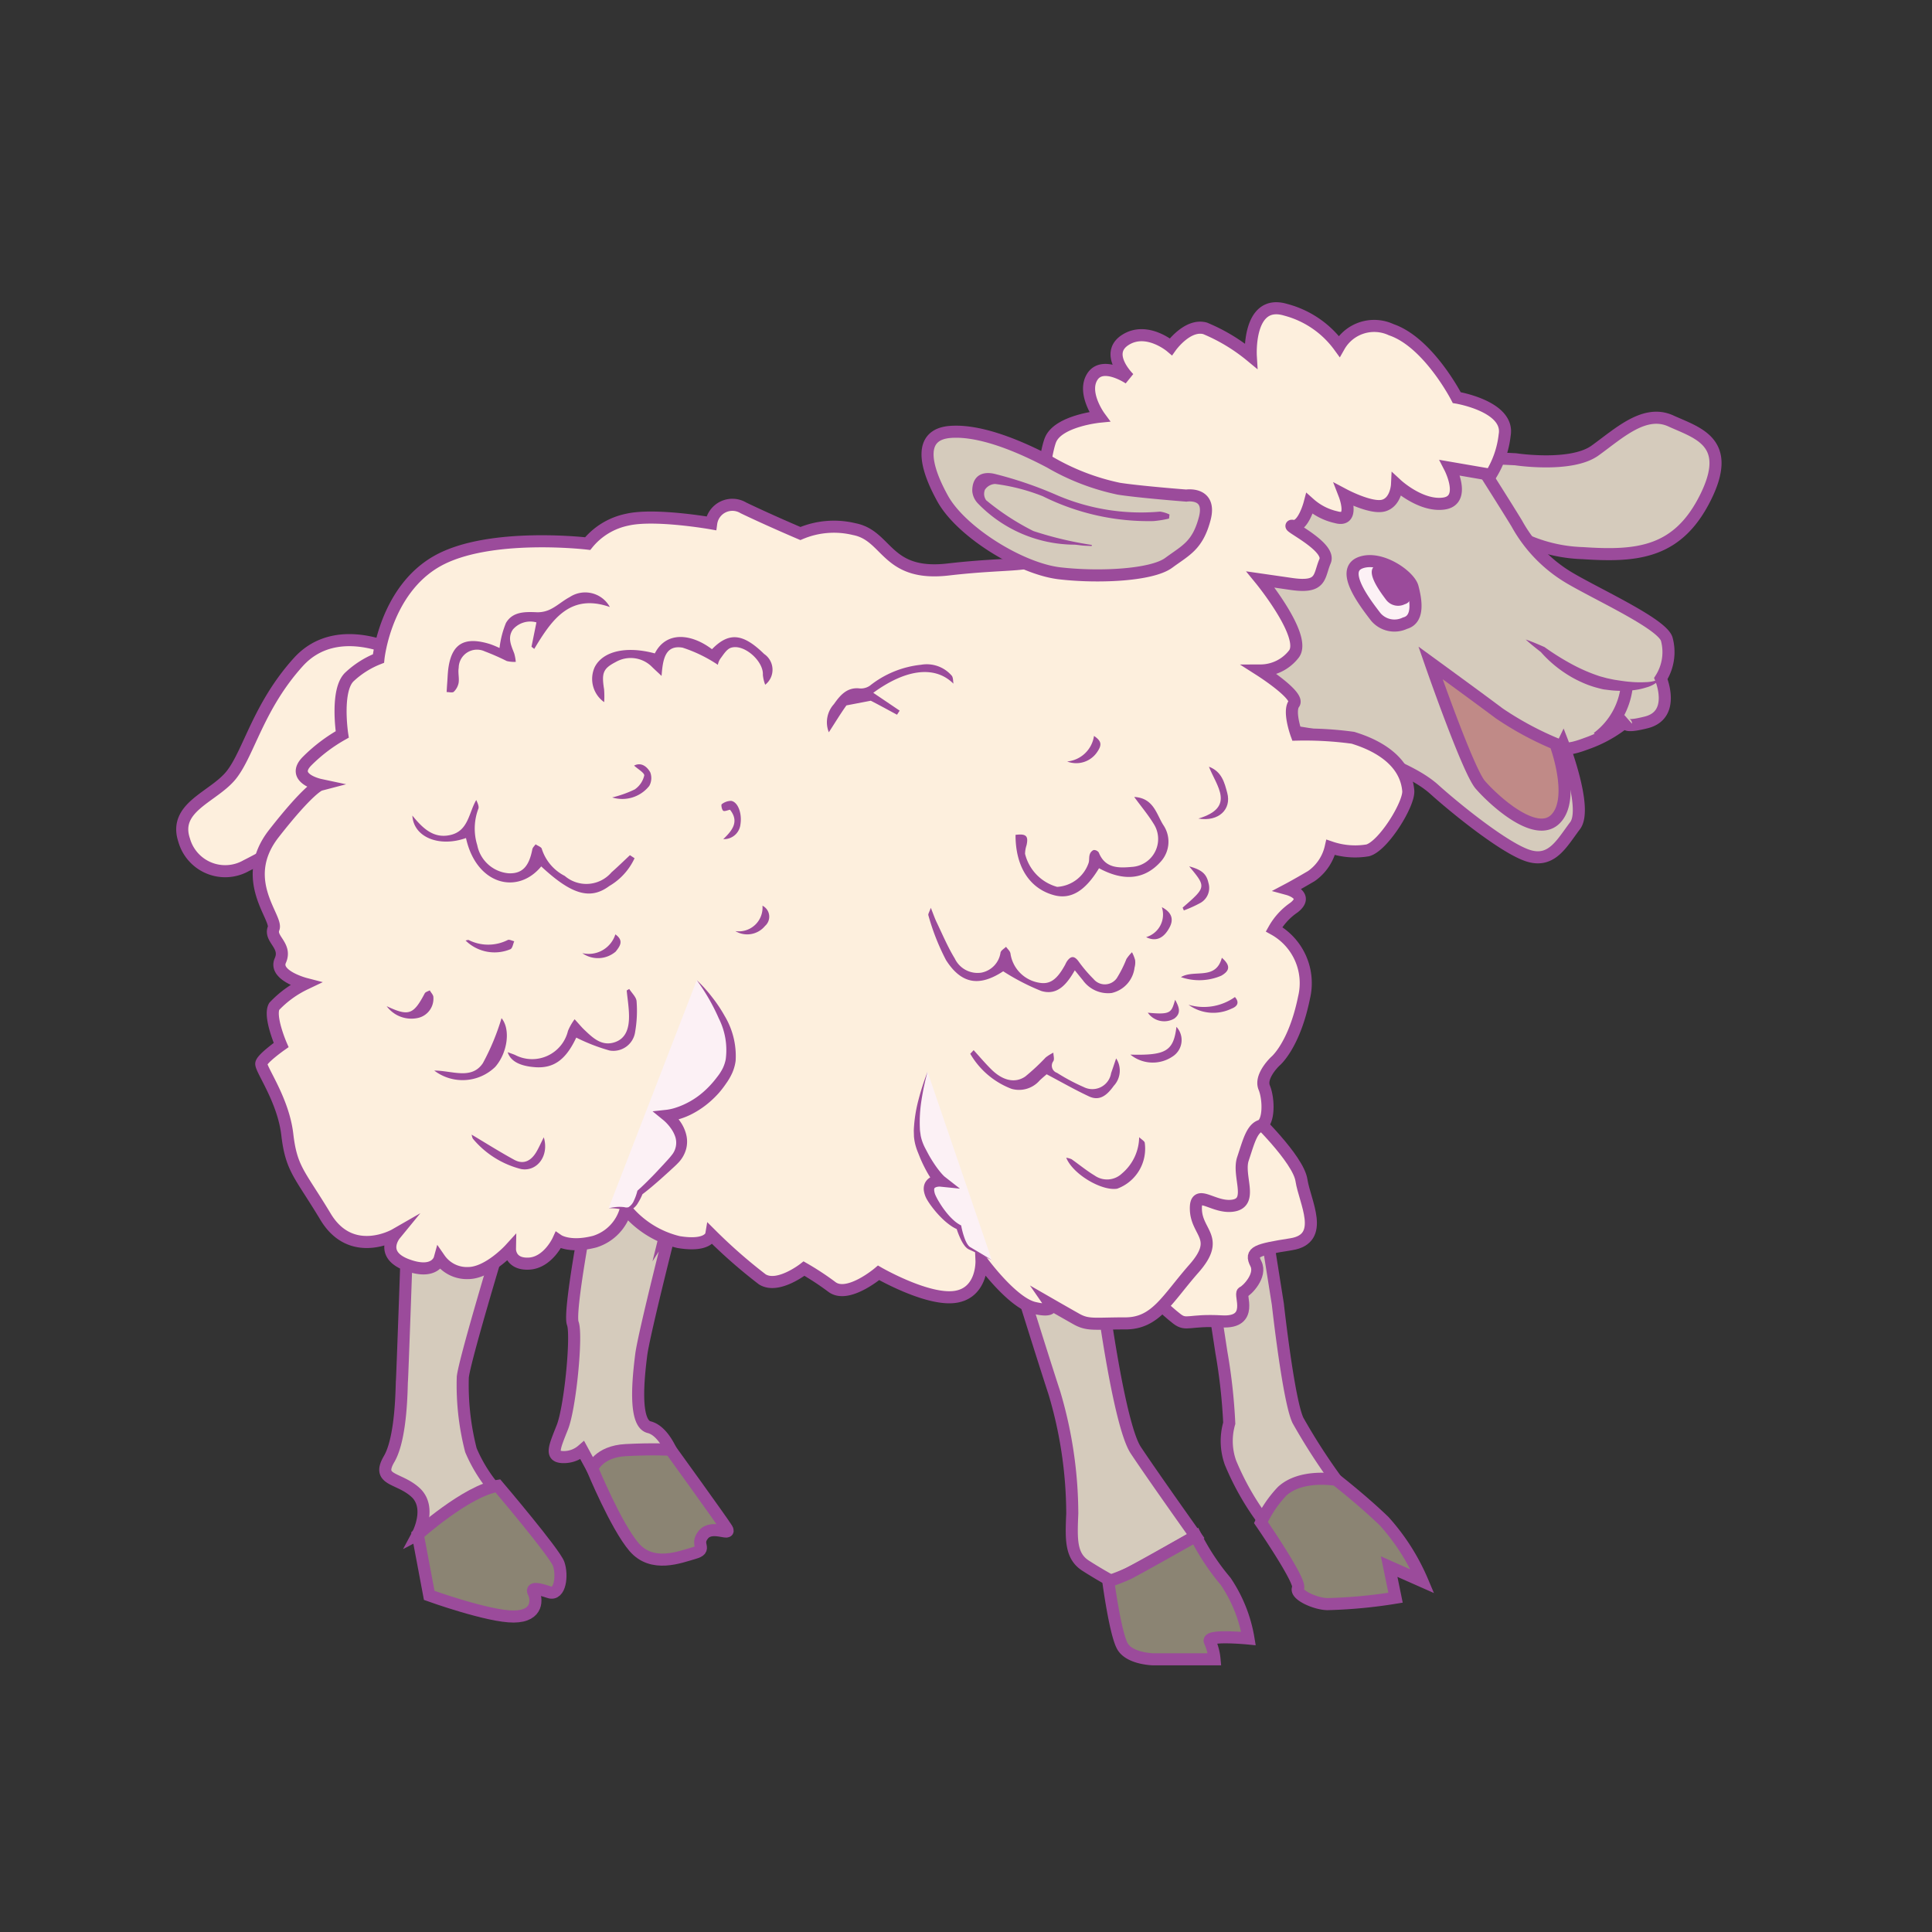 <svg id="word" xmlns="http://www.w3.org/2000/svg" viewBox="0 0 160 160"><rect x="0" y="0" width="160" height="160" fill="#333333" stroke="none"/><defs><style>.cls-1{fill:#d5cbbc;}.cls-1,.cls-2,.cls-3,.cls-4,.cls-5,.cls-7{stroke:#9b4b9b;stroke-miterlimit:10;}.cls-2{fill:#fdefdd;}.cls-3{fill:#8b8473;}.cls-4,.cls-8{fill:#fcf1f5;}.cls-5{fill:#c08a87;}.cls-6{fill:#9b4b9b;}.cls-7{fill:none;}</style></defs><path class="cls-1" d="M125.51,38.034s4.6.706,6.582-.719,4.1-3.452,6.286-2.452,5.158,1.717,2.866,6.328-5.64,4.92-10.165,4.617a12.553,12.553,0,0,1-6.923-2.335l-2.818-5.642Z"/><path class="cls-2" d="M33.265,54.149S28,51.184,24.7,54.836s-4.084,7.487-5.531,9.327-4.85,2.648-3.917,5.42a3.531,3.531,0,0,0,5.15,2.1c1.64-.816,6.463-3.548,6.463-3.548l5.125-8.892Z"/><path class="cls-1" d="M110.658,122.557a50.584,50.584,0,0,1-3.163-4.92c-.787-1.621-1.669-9.631-1.669-9.631l-1.119-7.055-4.51,4.807.955,6.247a46.447,46.447,0,0,1,.649,5.86,5.325,5.325,0,0,0,.1,3.262,22.327,22.327,0,0,0,2.651,4.7s2.672-2.722,3.4-2.24S110.658,122.557,110.658,122.557Z"/><path class="cls-2" d="M103.762,92.388s3.747,3.565,4.019,5.354,2.029,4.845-.846,5.3-3.44.62-2.932,1.605-.742,2.244-1.074,2.376.974,2.564-1.748,2.409-2.915.393-3.7-.2-3.313-2.855-3.013-3.474,4.4-10.164,4.4-10.164Z"/><path class="cls-1" d="M55.8,100.762s-2.48,9.691-2.7,11.462-.658,5.644.656,5.968,2.045,2.5,2.045,2.5l-5.977,2.361-1.6-2.953a2.334,2.334,0,0,1-1.652.568c-1.013-.054-.657-.811,0-2.469s1.225-7.657.865-8.6,1.231-9.28,1.231-9.28.764-2.165,4.1-2.165,2.481,3.473,2.481,3.473Z"/><path class="cls-1" d="M41.227,103.543s-2.746,9.085-2.9,10.5A21.61,21.61,0,0,0,39,120.1a12.47,12.47,0,0,0,2.224,3.486l-6.632,3.5s1.2-2.238-.192-3.5-3.241-.935-2.176-2.753,1.026-6.169,1.061-6.46.469-12.743.469-12.743Z"/><path class="cls-3" d="M55.537,120.062s4.223,5.841,4.654,6.53-1.2-.388-1.936.492.4,1.2-.782,1.537-3.466,1.251-4.965-.5-3.456-6.5-3.456-6.5.495-1.414,2.782-1.531S55.537,120.062,55.537,120.062Z"/><path class="cls-3" d="M41.227,123.049s4.713,5.545,5.038,6.464.142,2.661-.783,2.348-1.532-.417-1.289.037.452,1.959-1.646,1.976-7-1.75-7-1.75l-.949-5.04S38.659,123.443,41.227,123.049Z"/><path class="cls-3" d="M117.8,130.96a17.8,17.8,0,0,0-3.167-4.978c-1.819-1.754-3.97-3.425-3.97-3.425s-2.881-.53-4.481.941a9.609,9.609,0,0,0-1.756,2.592s3.357,4.88,3.074,5.422,1.413,1.316,2.428,1.334a41.12,41.12,0,0,0,5.645-.531l-.528-2.574Z"/><path class="cls-1" d="M91.324,107.7s1.368,10.333,2.737,12.4,4.961,7.117,4.961,7.117-2.291,1.311-3.537,2.029-3.376,1.718-3.376,1.718-.952-.5-2.2-1.3-1.2-2.173-1.108-4.315a35.267,35.267,0,0,0-1.476-9.975c-1.024-3.13-2.781-8.786-2.781-8.786Z"/><path class="cls-3" d="M103.392,135.694a11.911,11.911,0,0,0-1.89-4.734,19.281,19.281,0,0,1-2.48-3.747s-4.956,2.8-5.589,3.106a16.149,16.149,0,0,1-1.648.641s.582,4.368,1.182,5.393,2.536,1.064,2.536,1.064h5.079a4.626,4.626,0,0,0-.385-1.477C99.886,135.35,103.392,135.694,103.392,135.694Z"/><path class="cls-1" d="M121.633,37.023s3.075,4.833,3.988,6.343a11.887,11.887,0,0,0,4.522,4.592c2.476,1.432,7.61,3.771,7.9,5.007a4.1,4.1,0,0,1-.5,3.227s1.274,3.005-1.2,3.631-1.5-.236-1.5-.236a10.688,10.688,0,0,1-3.481,2c-2.35.891-1.92,0-1.92,0s2.078,5.376,1,6.791-1.9,3.09-3.843,2.5-6.038-3.9-7.813-5.5-4.833-2.458-6.43-3.5-8.731-1.706-8.731-1.706-1.476-7.272-1.919-9.983,3.68-12.1,5.456-13.162S118.52,34.83,121.633,37.023Z"/><path class="cls-4" d="M116.358,51.607a2.025,2.025,0,0,1-2.433-.531c-.952-1.24-2.92-3.821-1.277-4.465s4.085,1.057,4.338,2.03S117.566,51.283,116.358,51.607Z"/><path class="cls-5" d="M128.81,61.594a26.469,26.469,0,0,1-4.654-2.518c-1.731-1.3-5.686-4.179-5.686-4.179s3.088,8.9,4.116,10.09,4.551,4.506,6.224,2.849C130.522,66.139,128.81,61.594,128.81,61.594Z"/><path class="cls-6" d="M137.545,56.192a2.392,2.392,0,0,1-1.171.729,5.846,5.846,0,0,1-1.37.265,8.992,8.992,0,0,1-1.383,0c-.267-.018-.455-.051-.686-.076s-.474-.1-.706-.159a8.146,8.146,0,0,1-1.315-.484A9.19,9.19,0,0,1,129.7,55.8,9.99,9.99,0,0,1,127.607,54l.047.037c-.441-.344-.882-.689-1.3-1.076.537.182,1.05.406,1.563.63l.047.036a20.81,20.81,0,0,0,2.2,1.374,14.128,14.128,0,0,0,2.335,1.008l.591.16c.208.042.456.1.632.13.426.063.852.136,1.28.168a8.878,8.878,0,0,0,1.284.026A2.982,2.982,0,0,0,137.545,56.192Z"/><path class="cls-4" d="M96.737,43.521c-3.875.092-7.958.136-11.353-1.734a6.182,6.182,0,0,0-1.468-.69,1.526,1.526,0,0,0-1.5.364,1.6,1.6,0,0,0,.259,2.049,5.41,5.41,0,0,0,3.1,1.277l3.5.633"/><path class="cls-7" d="M134.735,56.725a6.158,6.158,0,0,1-2.442,4.372"/><path class="cls-2" d="M120.643,32.929s4.381.724,3.968,3.095a7.9,7.9,0,0,1-1.145,3.3l-3.385-.583s1.389,2.7-.514,2.962-3.873-1.556-3.873-1.556-.069,1.419-1.1,1.717-3.243-.873-3.243-.873.886,2.284-.691,1.843a4.917,4.917,0,0,1-2.211-1.131s-.529,2-1.378,1.847,3.2,1.679,2.666,2.921-.219,2.261-2.783,1.891l-2.564-.37s3.852,4.707,2.774,6.159a3.506,3.506,0,0,1-2.774,1.376s3.266,2.084,2.774,2.743.212,2.567.212,2.567a29.541,29.541,0,0,1,4.669.262c.928.294,4.319,1.365,4.581,4.385.094,1.085-2.053,4.579-3.356,4.939a6.269,6.269,0,0,1-3.069-.248,3.981,3.981,0,0,1-1.6,2.378c-1.257.739-1.92,1.089-1.92,1.089s1.8.491.483,1.517a5.39,5.39,0,0,0-1.652,1.8,5.1,5.1,0,0,1,2.483,5.656c-.817,4.011-2.382,5.28-2.382,5.28s-1.307,1.226-.915,2.174.42,2.913-.308,3.164-.987,1.335-1.455,2.738.888,3.576-.781,3.868-3.2-1.57-3.114.369,2.069,2.315-.165,4.853-3.154,4.54-5.688,4.537-3.076.184-4.051-.366-2.173-1.239-2.173-1.239.517.749-1.324.318-4.355-3.906-4.355-3.906.114,2.681-2.2,3-6.322-1.994-6.322-1.994-2.537,2.152-3.856,1.176a23.047,23.047,0,0,0-2.319-1.527s-2.17,1.706-3.46.888a43.264,43.264,0,0,1-4.225-3.7s-.174,1.037-2.714.613a8.057,8.057,0,0,1-4.355-2.74,3.845,3.845,0,0,1-2.583,2.707c-2.079.539-3.023-.114-3.023-.114s-.845,1.858-2.431,1.934-1.563-1.192-1.563-1.192-1.79,1.967-3.46,1.973a2.741,2.741,0,0,1-2.364-1.175s-.377,1.37-2.707.5-1-2.494-1-2.494-3.6,2.066-5.74-1.494-2.833-3.917-3.17-6.817-2.248-5.45-2.152-5.884,1.642-1.52,1.642-1.52-1.04-2.393-.571-3.2a8.644,8.644,0,0,1,2.568-1.869s-2.622-.682-2.064-1.929-.913-1.78-.557-2.661-2.954-4.046.024-7.856S26.5,65,26.5,65s-2.507-.534-1.059-1.977a13.379,13.379,0,0,1,2.9-2.2s-.566-3.683.606-4.773a7.526,7.526,0,0,1,2.395-1.513s.567-5.633,4.85-8.062,12.477-1.456,12.477-1.456a5.686,5.686,0,0,1,3.274-1.98c2.265-.527,6.956.3,6.956.3a1.769,1.769,0,0,1,2.67-1.277c2.179,1.046,4.717,2.122,4.717,2.122a7.12,7.12,0,0,1,4.46-.363c2.793.538,2.6,3.945,7.792,3.34S86.011,47,85.89,45.892s.473-7.835,1.1-9.439,4.064-1.944,4.064-1.944-1.449-1.975-.59-3.312,3.041.141,3.041.141-2.1-2.026-.321-3.179,3.788.554,3.788.554,1.37-1.922,2.83-1.52a14.983,14.983,0,0,1,3.783,2.278s-.284-4.758,2.879-3.82a8,8,0,0,1,4.442,3.028,3.333,3.333,0,0,1,4.3-1.378C118.3,28.352,120.643,32.929,120.643,32.929Z"/><path class="cls-8" d="M57.705,81.175s4.342,4.758,2.32,7.9a6.7,6.7,0,0,1-4.781,3.31s2.335,1.874.5,3.758A31.657,31.657,0,0,1,53,98.741s-.482,1.562-1.166,1.38a3.941,3.941,0,0,0-1.433-.061"/><path class="cls-6" d="M57.705,81.175a11.6,11.6,0,0,1,1.248,1.38A11.8,11.8,0,0,1,60,84.113a6.461,6.461,0,0,1,.922,3.742,3.681,3.681,0,0,1-.281,1,4.975,4.975,0,0,1-.5.865,8.81,8.81,0,0,1-.595.779,8.563,8.563,0,0,1-.694.693A7.47,7.47,0,0,1,57.22,92.3a6.032,6.032,0,0,1-.926.368,4.867,4.867,0,0,1-1.02.209l.276-.868a3.952,3.952,0,0,1,.417.408,4.637,4.637,0,0,1,.352.444,3.243,3.243,0,0,1,.5,1.06,2.422,2.422,0,0,1,.005,1.231,2.658,2.658,0,0,1-.567,1.053c-.273.3-.5.489-.759.733l-.759.686c-.514.452-1.022.894-1.585,1.314l.084-.122a4.576,4.576,0,0,1-.4.8,1.444,1.444,0,0,1-.7.636.847.847,0,0,1-.486-.053,2.877,2.877,0,0,0-.4-.083,4.437,4.437,0,0,0-.841-.054,4.036,4.036,0,0,1,.852-.114,3.28,3.28,0,0,1,.439.023.642.642,0,0,0,.346.006,1.172,1.172,0,0,0,.454-.555,4.226,4.226,0,0,0,.271-.752l.016-.061.068-.062c.487-.435.965-.921,1.427-1.4l.688-.736c.215-.24.48-.514.643-.732a1.6,1.6,0,0,0,.317-1.507,2.653,2.653,0,0,0-.39-.753,3.551,3.551,0,0,0-.282-.346,3.407,3.407,0,0,0-.311-.3l-.905-.739,1.181-.129A4.046,4.046,0,0,0,56,91.721a5.982,5.982,0,0,0,.785-.32,6.494,6.494,0,0,0,1.429-.941,7.5,7.5,0,0,0,.62-.6,7.867,7.867,0,0,0,.554-.665,4.068,4.068,0,0,0,.459-.706,3.026,3.026,0,0,0,.255-.764,5.813,5.813,0,0,0-.571-3.377A16.7,16.7,0,0,0,57.705,81.175Z"/><path class="cls-8" d="M76.816,88.759s-1.447,4.157-.649,6.136a9.416,9.416,0,0,0,1.676,2.877s-1.647-.006-.524,1.743a5.158,5.158,0,0,0,2.085,2.111s.343,1.434.853,1.731,1.883,1,1.883,1"/><path class="cls-6" d="M76.816,88.759a20.583,20.583,0,0,0-.5,2.344,11.475,11.475,0,0,0-.136,2.354c0,.194.045.38.064.569a3.5,3.5,0,0,0,.144.531,4.154,4.154,0,0,0,.227.519l.271.514a11.028,11.028,0,0,0,.613.983q.165.236.344.455a4.509,4.509,0,0,0,.357.394h0l1.3,1.016-1.657-.167a.922.922,0,0,0-.206.015.573.573,0,0,0-.167.054c-.076.04-.093.05-.108.18a1.269,1.269,0,0,0,.121.487,5.14,5.14,0,0,0,.3.554,7.5,7.5,0,0,0,.757,1.05,4.991,4.991,0,0,0,.451.457,2.73,2.73,0,0,0,.491.356l.116.061.018.09a6.35,6.35,0,0,0,.262.956,2.617,2.617,0,0,0,.2.443,1.086,1.086,0,0,0,.132.188.572.572,0,0,0,.173.139l1.758,1.05-1.861-.861a.817.817,0,0,1-.241-.157,1.268,1.268,0,0,1-.186-.211,2.942,2.942,0,0,1-.273-.463,6.812,6.812,0,0,1-.384-.983l.133.151a2.972,2.972,0,0,1-.65-.365,5.452,5.452,0,0,1-.55-.451,8.249,8.249,0,0,1-.942-1.052,5.983,5.983,0,0,1-.408-.6,2.077,2.077,0,0,1-.275-.8,1.163,1.163,0,0,1,.075-.536,1.081,1.081,0,0,1,.359-.45,1.468,1.468,0,0,1,.446-.223,1.89,1.89,0,0,1,.462-.083l-.36.85,0,0a5.256,5.256,0,0,1-.4-.539q-.176-.267-.328-.541a11.8,11.8,0,0,1-.546-1.12l-.231-.576a5.052,5.052,0,0,1-.192-.606,4.16,4.16,0,0,1-.1-.642c0-.211-.021-.423-.005-.63a11.847,11.847,0,0,1,.39-2.412A20.8,20.8,0,0,1,76.816,88.759Z"/><path class="cls-1" d="M98.242,41.042s2.119-.334,1.528,1.91-1.58,2.625-2.981,3.659-5.79,1.243-9.03.869S79.6,44.048,78.073,41.3s-2.038-5.331.637-5.531,6.168,1.415,8.245,2.514a19.148,19.148,0,0,0,5.707,2.192C94.4,40.745,98.242,41.042,98.242,41.042Z"/><path class="cls-6" d="M85.583,43.979a20.705,20.705,0,0,1-3.912-2.551.908.908,0,0,1-.1-.877,1.064,1.064,0,0,1,.847-.471,16.151,16.151,0,0,1,3.95,1.02,19.634,19.634,0,0,0,9.158,2.054,8.606,8.606,0,0,0,1.289-.209l.038-.336a2.522,2.522,0,0,0-.786-.239,17.641,17.641,0,0,1-8.51-1.351,32.433,32.433,0,0,0-5.049-1.74c-1.263-.351-2,.222-1.989,1.388a1.658,1.658,0,0,0,.459,1.016,11.188,11.188,0,0,0,7.99,3.424c.241.009.48.056.72.075s.48.025.72.037l.015-.089A29.564,29.564,0,0,1,85.583,43.979Z"/><path class="cls-6" d="M89.011,80.357c.244.3.45.562.664.817a2.565,2.565,0,0,0,2.383,1.063,2.452,2.452,0,0,0,1.9-2.1,1.6,1.6,0,0,0,.047-.632,3.206,3.206,0,0,0-.258-.645,3.562,3.562,0,0,0-.461.56,9.609,9.609,0,0,1-.806,1.6,1.213,1.213,0,0,1-1.922.053,11.579,11.579,0,0,1-1.238-1.457c-.367-.5-.66-.444-.974.02a2.64,2.64,0,0,0-.126.242c-.692,1.274-1.288,1.679-2.2,1.5a2.867,2.867,0,0,1-2.339-2.419c-.034-.2-.239-.367-.365-.549-.157.156-.408.288-.456.472a1.978,1.978,0,0,1-1.589,1.669,2.09,2.09,0,0,1-2.2-1.17c-.58-.951-1.017-1.989-1.5-3-.155-.32-.269-.66-.485-1.2-.119.348-.244.519-.2.628a18.879,18.879,0,0,0,1.458,3.7c1.292,2.028,2.8,2.2,4.737.929a18.815,18.815,0,0,0,3.145,1.628C87.594,82.487,88.379,81.452,89.011,80.357Z"/><path class="cls-6" d="M52.169,70.823c-.507.473-1,.957-1.524,1.417a2.742,2.742,0,0,1-3.875.3,3.8,3.8,0,0,1-1.9-2.24c-.035-.156-.337-.253-.515-.377-.093.136-.241.261-.269.409-.277,1.453-.855,2.043-1.98,1.989a2.9,2.9,0,0,1-2.582-2.326A4.661,4.661,0,0,1,39.606,67c.091-.187-.046-.486-.165-.746-.623,1.058-.647,2.536-2.108,2.889-1.422.343-2.33-.554-3.183-1.6.1,1.8,2.232,2.647,4.441,1.859.849,3.868,4.262,4.742,6.231,2.351,2.5,2.328,4.051,2.8,5.63,1.628a5.185,5.185,0,0,0,2.1-2.306Z"/><path class="cls-6" d="M58.963,53.765c-1.726-1.307-3.794-1.507-4.733.347-2.353-.635-4.3-.193-4.976,1.131a2.354,2.354,0,0,0,.781,2.905,7.541,7.541,0,0,0-.008-1.07c-.219-1.356-.075-1.714.971-2.256a2.481,2.481,0,0,1,2.936.347c.228.228.467.443.854.808.1-1.295.262-2.6,1.748-2.339a11.749,11.749,0,0,1,2.915,1.419,1.333,1.333,0,0,1,.2-.5c.258-.34.527-.8.885-.912,1.076-.349,2.712,1.111,2.641,2.243a3.17,3.17,0,0,0,.193.82,1.576,1.576,0,0,0-.088-2.549C61.532,52.445,60.37,52.325,58.963,53.765Z"/><path class="cls-6" d="M93.93,66c.616.841,1.162,1.491,1.6,2.207a2.316,2.316,0,0,1-1.8,3.587c-1.1.1-2.214.122-2.734-1.193a.489.489,0,0,0-.43-.206.6.6,0,0,0-.32.374c-.072.227-.021.494-.1.716a2.936,2.936,0,0,1-2.6,1.962,3.772,3.772,0,0,1-2.656-2.74A2.446,2.446,0,0,1,85.013,70c.175-.771-.036-.973-.911-.86-.006,2.614,1.142,4.427,3.158,4.988,1.392.387,2.591-.3,3.757-2.225,1.822.989,3.655,1.108,5.139-.576a2.457,2.457,0,0,0,.183-3.005C95.772,67.434,95.543,66.085,93.93,66Z"/><path class="cls-6" d="M41.369,53.665a7.744,7.744,0,0,0-.775-.321c-2.142-.668-3.124-.006-3.435,1.817-.081.473-.088.959-.126,1.439-.018.237-.03.475-.045.712.2,0,.487.079.593-.023a1.392,1.392,0,0,0,.4-.74c.061-.406-.064-.842.007-1.245a1.516,1.516,0,0,1,2.16-1.359,19.621,19.621,0,0,1,1.822.8,2.633,2.633,0,0,0,.745.068,3.746,3.746,0,0,0-.127-.691c-.248-.655-.581-1.3-.114-1.988a1.9,1.9,0,0,1,1.951-.591l-.409,2.016.228.181c1.435-2.387,2.946-4.631,6.261-3.47a2.329,2.329,0,0,0-3.33-.819c-.534.28-.995.7-1.532.977a2.379,2.379,0,0,1-1.142.277c-1-.043-2.039-.074-2.6.886A7.779,7.779,0,0,0,41.369,53.665Z"/><path class="cls-6" d="M47.724,85.929A15.446,15.446,0,0,0,50.486,87,1.821,1.821,0,0,0,52.6,85.453a10.189,10.189,0,0,0,.119-2.529c-.024-.352-.395-.682-.608-1.022l-.211.125c.068.7.187,1.405.193,2.108.007.955-.213,1.894-1.253,2.2s-1.765-.4-2.453-1.056c-.239-.227-.447-.487-.8-.87a4.494,4.494,0,0,0-.55.965,3.052,3.052,0,0,1-4.384,1.991c-.186-.078-.379-.141-.609-.226.235.745,1.013,1.15,2.27,1.241C45.875,88.494,46.87,87.743,47.724,85.929Z"/><path class="cls-6" d="M80.352,87.269a6.709,6.709,0,0,0,3.425,2.906,2.265,2.265,0,0,0,2.327-.7c.242-.228.5-.441.575-.508,1.187.626,2.325,1.28,3.511,1.834.946.442,1.56-.205,2.053-.883a1.848,1.848,0,0,0,.191-2.267c-.176.516-.293.87-.417,1.222a1.572,1.572,0,0,1-2.256,1.158,16.459,16.459,0,0,1-2.225-1.184.623.623,0,0,1-.3-.97c.1-.18,0-.462,0-.7a3.969,3.969,0,0,0-.632.393,17.7,17.7,0,0,1-1.693,1.58c-.846.584-1.863.34-2.783-.558-.525-.513-1-1.08-1.494-1.623Z"/><path class="cls-6" d="M72.115,58.031c.731.373,1.449.772,2.172,1.159l.219-.338L72.32,57.375c2.549-1.868,5.03-2.356,6.643-.754-.042-.221-.017-.493-.138-.656a2.731,2.731,0,0,0-2.543-.913,8.154,8.154,0,0,0-4.242,1.734,1.313,1.313,0,0,1-.832.228c-1.07-.13-1.651.594-2.142,1.294a2.234,2.234,0,0,0-.426,2.336c.542-.833.972-1.55,1.458-2.226"/><path class="cls-6" d="M88.3,95.877c.553,1.38,2.956,2.776,4.218,2.566A3.527,3.527,0,0,0,94.8,94.622c-.048-.139-.232-.231-.46-.445a4.006,4.006,0,0,1-1.431,3.012,1.785,1.785,0,0,1-2.258.162c-.667-.4-1.269-.9-1.907-1.349A1.808,1.808,0,0,0,88.3,95.877Z"/><path class="cls-6" d="M35.965,88.662a3.876,3.876,0,0,0,5.052-.311c1.029-1.184,1.274-3.12.518-4.031a19.459,19.459,0,0,1-1.544,3.723C39.047,89.456,37.423,88.649,35.965,88.662Z"/><path class="cls-6" d="M45.034,94.187c-.268.532-.421.884-.616,1.213-.426.718-1.042,1.079-1.833.648-1.2-.654-2.356-1.386-3.529-2.084.03.087.042.283.146.386a7.609,7.609,0,0,0,3.962,2.468C44.454,97.047,45.5,95.749,45.034,94.187Z"/><path class="cls-6" d="M97.428,85.039c-.244,2.012-.876,2.377-3.813,2.3a2.928,2.928,0,0,0,3.5.151A1.613,1.613,0,0,0,97.428,85.039Z"/><path class="cls-6" d="M99.246,67.79c1.681.28,2.758-.768,2.388-2.131-.229-.847-.443-1.757-1.515-2.164C100.741,65.1,102.366,66.854,99.246,67.79Z"/><path class="cls-6" d="M32.023,83.328a2.541,2.541,0,0,0,2.648.961,1.639,1.639,0,0,0,1.22-1.706c0-.191-.2-.378-.3-.566-.142.081-.352.127-.416.249C34.241,84.034,33.854,84.188,32.023,83.328Z"/><path class="cls-6" d="M60.455,67.058c.779.976.2,1.712-.555,2.435a1.369,1.369,0,0,0,1.422-1.235c.137-.891-.2-1.836-.766-1.933a1.266,1.266,0,0,0-.786.278c-.062.041,0,.441.121.538C59.988,67.22,60.253,67.1,60.455,67.058Z"/><path class="cls-6" d="M98.483,71.748c1.422,1.709,1.422,1.709-.542,3.418l.1.232a10.483,10.483,0,0,0,1.4-.638,1.428,1.428,0,0,0,.636-1.649C99.916,72.383,99.535,72.031,98.483,71.748Z"/><path class="cls-6" d="M97.8,80.921a4.625,4.625,0,0,0,3.343-.119c.761-.435.733-.882.046-1.484C100.683,81.222,98.9,80.255,97.8,80.921Z"/><path class="cls-6" d="M38.558,77.89a3.418,3.418,0,0,0,3.729.713c.169-.12.2-.43.3-.652-.185-.04-.425-.175-.545-.1a3.6,3.6,0,0,1-3.224,0C38.747,77.826,38.654,77.873,38.558,77.89Z"/><path class="cls-6" d="M50.7,66.041a2.848,2.848,0,0,0,3.07-.956,1.339,1.339,0,0,0,.081-1.125c-.276-.49-.762-.858-1.337-.556.308.287.878.614.838.822a1.907,1.907,0,0,1-.789,1.152A9.235,9.235,0,0,1,50.7,66.041Z"/><path class="cls-6" d="M96.218,75.127a1.95,1.95,0,0,1-1.3,2.483c.8.4,1.455.1,1.931-.789C97.22,76.141,97.049,75.556,96.218,75.127Z"/><path class="cls-6" d="M98.427,83.209a3.485,3.485,0,0,0,3.56.324c.455-.171.7-.486.285-.963A4.449,4.449,0,0,1,98.427,83.209Z"/><path class="cls-6" d="M48.221,78.935a2.25,2.25,0,0,0,2.771-.131c.325-.421.715-.895-.03-1.424A2.316,2.316,0,0,1,48.221,78.935Z"/><path class="cls-6" d="M90.6,60.946a2.485,2.485,0,0,1-2.225,2.117,2.091,2.091,0,0,0,2.52-.831C91.267,61.67,91.218,61.366,90.6,60.946Z"/><path class="cls-6" d="M60.9,77.11a1.909,1.909,0,0,0,2.456-.426,1.019,1.019,0,0,0-.212-1.678A1.966,1.966,0,0,1,60.9,77.11Z"/><path class="cls-6" d="M95.057,83.868a1.657,1.657,0,0,0,2.2.481c.6-.457.377-.965.065-1.553C97,83.832,97.019,84.058,95.057,83.868Z"/><path class="cls-6" d="M116.337,50.039a1.248,1.248,0,0,1-1.532-.346c-.6-.8-1.84-2.482-.805-2.9a2.548,2.548,0,0,1,2.733,1.318C116.892,48.744,117.1,49.828,116.337,50.039Z"/></svg>